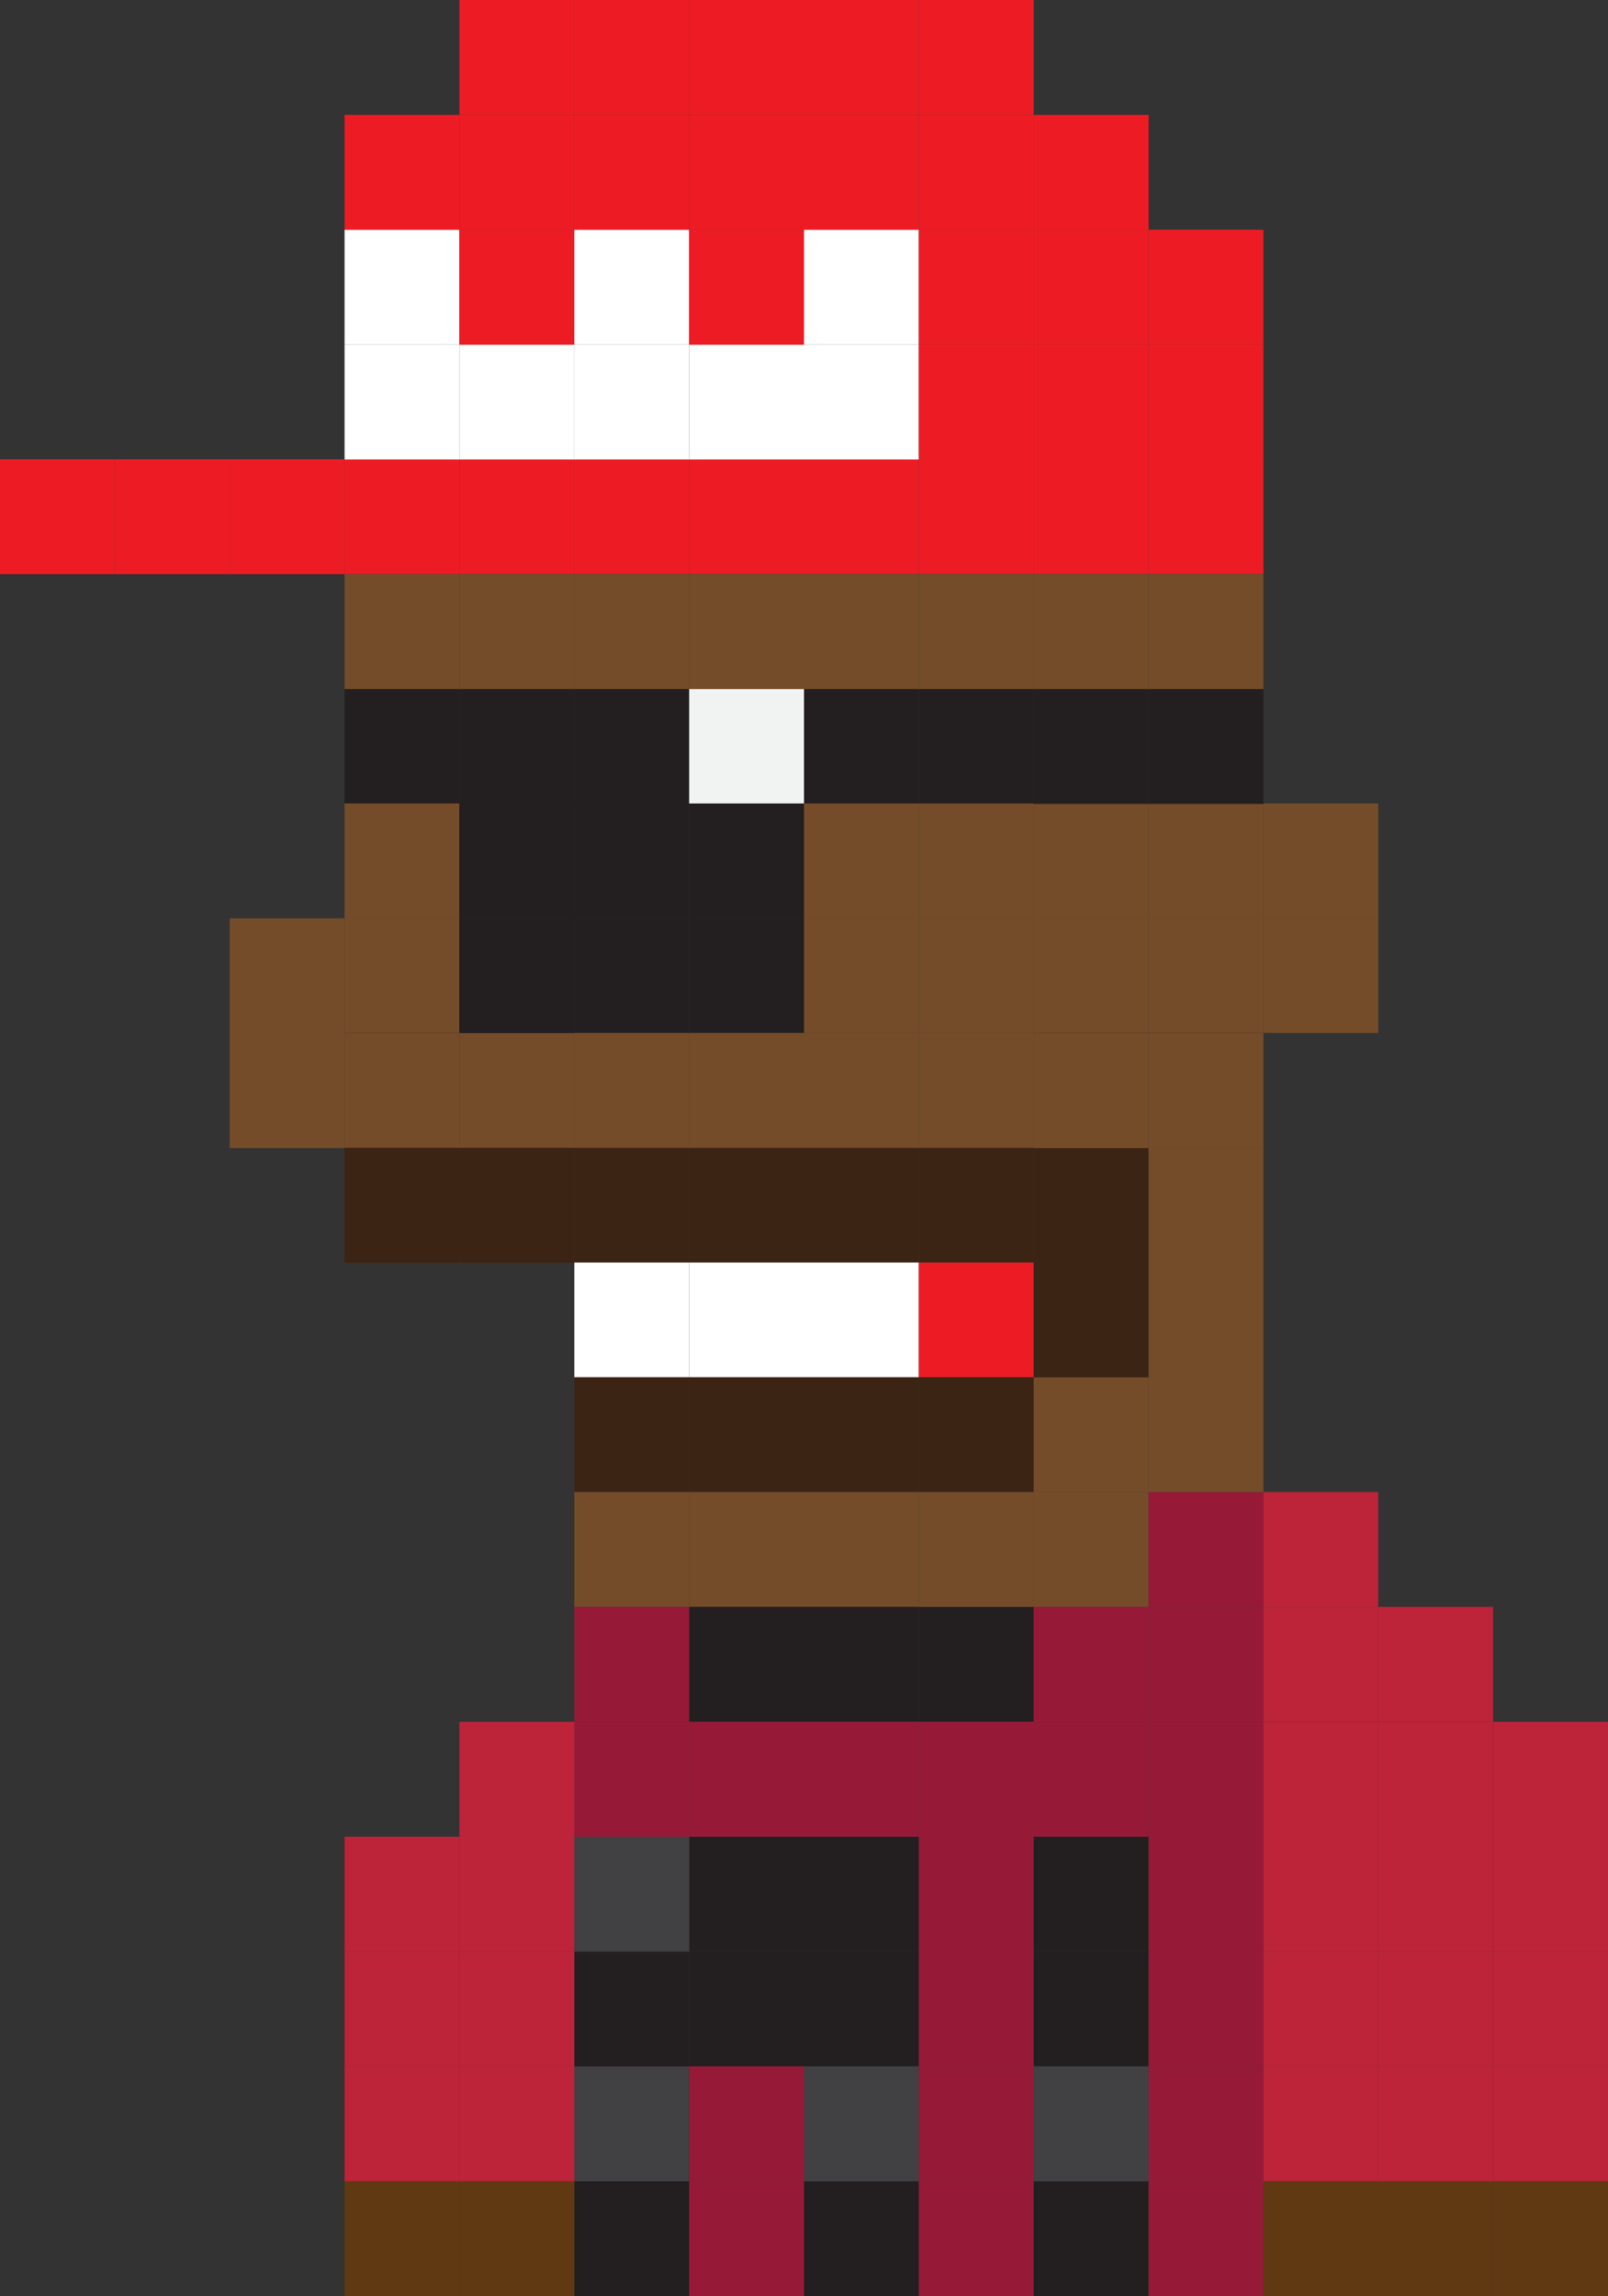 <?xml version="1.0" encoding="utf-8"?>
<!-- Generator: Adobe Illustrator 15.0.2, SVG Export Plug-In . SVG Version: 6.00 Build 0)  -->
<!DOCTYPE svg PUBLIC "-//W3C//DTD SVG 1.1//EN" "http://www.w3.org/Graphics/SVG/1.1/DTD/svg11.dtd">
<svg version="1.1" id="Layer_1" xmlns="http://www.w3.org/2000/svg" xmlns:xlink="http://www.w3.org/1999/xlink" x="0px" y="0px"
	 width="21px" height="29.982px" viewBox="0 0 21 29.982" enable-background="new 0 0 21 29.982" xml:space="preserve">
<rect x="0" y="0" width="21" height="29.982" fill="#333333" stroke="none"/>
<g>
	<rect x="6" y="5.997" fill="#ED1C24" width="1.5" height="1.5"/>
	<rect x="7.5" y="5.997" fill="#ED1C24" width="1.5" height="1.5"/>
	<rect x="9" y="5.997" fill="#ED1C24" width="1.5" height="1.5"/>
	<rect x="10.5" y="5.997" fill="#ED1C24" width="1.5" height="1.5"/>
	<rect x="12" y="5.997" fill="#ED1C24" width="1.5" height="1.5"/>
	<rect x="4.5" y="7.497" fill="#754C29" width="1.5" height="1.5"/>
	<rect x="6" y="7.497" fill="#754C29" width="1.5" height="1.5"/>
	<rect x="7.5" y="7.497" fill="#754C29" width="1.5" height="1.5"/>
	<rect x="9" y="7.497" fill="#754C29" width="1.5" height="1.5"/>
	<rect x="10.5" y="7.497" fill="#754C29" width="1.5" height="1.5"/>
	<rect x="12" y="7.497" fill="#754C29" width="1.5" height="1.5"/>
	<rect x="4.5" y="8.997" fill="#231F20" width="1.5" height="1.5"/>
	<rect x="6" y="8.997" fill="#231F20" width="1.5" height="1.5"/>
	<rect x="4.5" y="10.491" fill="#754C29" width="1.5" height="1.5"/>
	<rect x="6" y="10.491" fill="#231F20" width="1.5" height="1.5"/>
	<rect x="4.5" y="11.988" fill="#754C29" width="1.5" height="1.5"/>
	<rect x="6" y="11.988" fill="#231F20" width="1.5" height="1.5"/>
	<rect x="4.5" y="13.491" fill="#754C29" width="1.5" height="1.5"/>
	<rect x="6" y="13.491" fill="#754C29" width="1.5" height="1.5"/>
	<rect x="4.5" y="14.988" fill="#3C2415" width="1.5" height="1.5"/>
	<rect x="3" y="13.491" fill="#754C29" width="1.5" height="1.5"/>
	<rect x="3" y="11.991" fill="#754C29" width="1.5" height="1.5"/>
	<rect x="6" y="14.988" fill="#3C2415" width="1.5" height="1.5"/>
	<rect x="9" y="14.988" fill="#3C2415" width="1.5" height="1.5"/>
	<rect x="7.5" y="14.988" fill="#3C2415" width="1.5" height="1.5"/>
	<rect x="10.5" y="14.988" fill="#3C2415" width="1.5" height="1.5"/>
	<rect x="13.5" y="14.988" fill="#3C2415" width="1.5" height="1.5"/>
	<rect x="12" y="14.988" fill="#3C2415" width="1.5" height="1.5"/>
	<rect x="9" y="16.485" fill="#FFFFFF" width="1.5" height="1.5"/>
	<rect x="7.5" y="16.485" fill="#FFFFFF" width="1.5" height="1.5"/>
	<rect x="10.5" y="16.485" fill="#FFFFFF" width="1.5" height="1.5"/>
	<rect x="12" y="16.485" fill="#ED1C24" width="1.5" height="1.5"/>
	<rect x="9" y="17.982" fill="#3C2415" width="1.5" height="1.5"/>
	<rect x="7.5" y="17.982" fill="#3C2415" width="1.5" height="1.5"/>
	<rect x="10.5" y="17.982" fill="#3C2415" width="1.5" height="1.5"/>
	<rect x="12" y="17.982" fill="#3C2415" width="1.5" height="1.5"/>
	<rect x="9" y="19.482" fill="#754C29" width="1.5" height="1.5"/>
	<rect x="7.5" y="19.482" fill="#754C29" width="1.5" height="1.5"/>
	<rect x="10.5" y="19.482" fill="#754C29" width="1.5" height="1.5"/>
	<rect x="9" y="20.982" fill="#231F20" width="1.5" height="1.5"/>
	<rect x="10.5" y="20.982" fill="#231F20" width="1.5" height="1.5"/>
	<rect x="9" y="22.482" fill="#961A38" width="1.5" height="1.5"/>
	<rect x="10.5" y="22.482" fill="#961A38" width="1.5" height="1.5"/>
	<rect x="12" y="20.982" fill="#231F20" width="1.5" height="1.5"/>
	<rect x="12" y="19.482" fill="#754C29" width="1.5" height="1.5"/>
	<rect x="13.5" y="19.482" fill="#754C29" width="1.5" height="1.5"/>
	<rect x="13.5" y="20.982" fill="#961A38" width="1.5" height="1.5"/>
	<rect x="15" y="20.982" fill="#961A38" width="1.5" height="1.5"/>
	<rect x="15" y="19.482" fill="#961A38" width="1.5" height="1.5"/>
	<rect x="16.5" y="20.982" fill="#BD2339" width="1.5" height="1.5"/>
	<rect x="13.5" y="22.482" fill="#961A38" width="1.5" height="1.5"/>
	<rect x="12" y="22.482" fill="#961A38" width="1.5" height="1.5"/>
	<rect x="7.5" y="22.482" fill="#961A38" width="1.5" height="1.5"/>
	<rect x="7.5" y="20.982" fill="#961A38" width="1.5" height="1.5"/>
	<rect x="6" y="22.482" fill="#BD2339" width="1.5" height="1.5"/>
	<rect x="15" y="22.482" fill="#961A38" width="1.5" height="1.5"/>
	<rect x="16.5" y="22.482" fill="#BD2339" width="1.5" height="1.5"/>
	<rect x="18" y="20.982" fill="#BD2339" width="1.5" height="1.5"/>
	<rect x="18" y="22.482" fill="#BD2339" width="1.5" height="1.5"/>
	<rect x="19.5" y="22.482" fill="#BD2339" width="1.5" height="1.5"/>
	<rect x="9" y="25.482" fill="#231F20" width="1.5" height="1.5"/>
	<rect x="10.5" y="25.482" fill="#231F20" width="1.5" height="1.5"/>
	<rect x="13.5" y="25.482" fill="#231F20" width="1.5" height="1.5"/>
	<rect x="12" y="25.482" fill="#961A38" width="1.5" height="1.5"/>
	<rect x="7.5" y="25.482" fill="#231F20" width="1.5" height="1.5"/>
	<rect x="7.5" y="26.982" fill="#231F20" width="1.5" height="1.5"/>
	<rect x="6" y="25.482" fill="#BD2339" width="1.5" height="1.5"/>
	<rect x="4.5" y="25.482" fill="#BD2339" width="1.5" height="1.5"/>
	<rect x="15" y="25.482" fill="#961A38" width="1.5" height="1.5"/>
	<rect x="16.5" y="25.482" fill="#BD2339" width="1.5" height="1.5"/>
	<rect x="18" y="25.482" fill="#BD2339" width="1.5" height="1.5"/>
	<rect x="19.5" y="25.482" fill="#BD2339" width="1.5" height="1.5"/>
	<rect x="9" y="28.482" fill="#961A38" width="1.5" height="1.5"/>
	<rect x="10.5" y="28.482" fill="#231F20" width="1.5" height="1.5"/>
	<rect x="13.5" y="28.482" fill="#231F20" width="1.5" height="1.5"/>
	<rect x="12" y="28.482" fill="#961A38" width="1.5" height="1.5"/>
	<rect x="7.5" y="28.482" fill="#231F20" width="1.5" height="1.5"/>
	<rect x="6" y="28.482" fill="#603913" width="1.5" height="1.5"/>
	<rect x="4.5" y="28.482" fill="#603913" width="1.5" height="1.5"/>
	<rect x="15" y="28.482" fill="#961A38" width="1.5" height="1.5"/>
	<rect x="16.5" y="28.482" fill="#603913" width="1.5" height="1.5"/>
	<rect x="18" y="28.482" fill="#603913" width="1.5" height="1.5"/>
	<rect x="19.5" y="28.482" fill="#603913" width="1.5" height="1.5"/>
	<rect x="9" y="23.982" fill="#231F20" width="1.5" height="1.5"/>
	<rect x="10.5" y="23.982" fill="#231F20" width="1.5" height="1.5"/>
	<rect x="13.5" y="23.982" fill="#231F20" width="1.5" height="1.5"/>
	<rect x="12" y="23.982" fill="#961A38" width="1.5" height="1.5"/>
	<rect x="7.5" y="23.982" fill="#414042" width="1.5" height="1.5"/>
	<rect x="6" y="23.982" fill="#BD2339" width="1.5" height="1.5"/>
	<rect x="4.5" y="23.982" fill="#BD2339" width="1.5" height="1.5"/>
	<rect x="15" y="23.982" fill="#961A38" width="1.5" height="1.5"/>
	<rect x="16.5" y="23.982" fill="#BD2339" width="1.5" height="1.5"/>
	<rect x="18" y="23.982" fill="#BD2339" width="1.5" height="1.5"/>
	<rect x="19.5" y="23.982" fill="#BD2339" width="1.5" height="1.5"/>
	<rect x="9" y="26.982" fill="#961A38" width="1.5" height="1.5"/>
	<rect x="10.5" y="26.982" fill="#414042" width="1.5" height="1.5"/>
	<rect x="13.5" y="26.982" fill="#414042" width="1.5" height="1.5"/>
	<rect x="12" y="26.982" fill="#961A38" width="1.5" height="1.5"/>
	<rect x="7.5" y="26.982" fill="#414042" width="1.5" height="1.5"/>
	<rect x="6" y="26.982" fill="#BD2339" width="1.5" height="1.5"/>
	<rect x="4.5" y="26.982" fill="#BD2339" width="1.5" height="1.5"/>
	<rect x="15" y="26.982" fill="#961A38" width="1.5" height="1.5"/>
	<rect x="16.5" y="26.982" fill="#BD2339" width="1.5" height="1.5"/>
	<rect x="18" y="26.982" fill="#BD2339" width="1.5" height="1.5"/>
	<rect x="19.5" y="26.982" fill="#BD2339" width="1.5" height="1.5"/>
	<rect x="16.5" y="19.482" fill="#BD2339" width="1.5" height="1.5"/>
	<rect x="15" y="14.988" fill="#754C29" width="1.5" height="1.5"/>
	<rect x="13.5" y="13.491" fill="#754C29" width="1.5" height="1.5"/>
	<rect x="15" y="13.491" fill="#754C29" width="1.5" height="1.5"/>
	<rect x="13.5" y="17.982" fill="#754C29" width="1.5" height="1.5"/>
	<rect x="15" y="17.982" fill="#754C29" width="1.5" height="1.5"/>
	<rect x="13.5" y="16.485" fill="#3C2415" width="1.5" height="1.5"/>
	<rect x="15" y="16.485" fill="#754C29" width="1.5" height="1.5"/>
	<rect x="13.5" y="11.988" fill="#754C29" width="1.5" height="1.5"/>
	<rect x="15" y="11.988" fill="#754C29" width="1.5" height="1.5"/>
	<rect x="13.5" y="10.491" fill="#754C29" width="1.5" height="1.5"/>
	<rect x="15" y="10.491" fill="#754C29" width="1.5" height="1.5"/>
	<rect x="16.5" y="11.988" fill="#754C29" width="1.5" height="1.5"/>
	<rect x="16.5" y="10.491" fill="#754C29" width="1.5" height="1.5"/>
	<rect x="7.5" y="8.997" fill="#231F20" width="1.5" height="1.5"/>
	<rect x="9" y="8.997" fill="#F1F2F2" width="1.5" height="1.5"/>
	<rect x="10.5" y="8.997" fill="#231F20" width="1.5" height="1.5"/>
	<rect x="12" y="8.997" fill="#231F20" width="1.5" height="1.5"/>
	<rect x="7.5" y="10.491" fill="#231F20" width="1.5" height="1.5"/>
	<rect x="9" y="10.491" fill="#231F20" width="1.5" height="1.5"/>
	<rect x="10.5" y="10.491" fill="#754C29" width="1.5" height="1.5"/>
	<rect x="12" y="10.491" fill="#754C29" width="1.5" height="1.5"/>
	<rect x="7.5" y="11.988" fill="#231F20" width="1.5" height="1.5"/>
	<rect x="9" y="11.988" fill="#231F20" width="1.5" height="1.5"/>
	<rect x="10.5" y="11.988" fill="#754C29" width="1.5" height="1.5"/>
	<rect x="12" y="11.988" fill="#754C29" width="1.5" height="1.5"/>
	<rect x="7.5" y="13.488" fill="#754C29" width="1.5" height="1.5"/>
	<rect x="9" y="13.488" fill="#754C29" width="1.5" height="1.5"/>
	<rect x="10.5" y="13.488" fill="#754C29" width="1.5" height="1.5"/>
	<rect x="12" y="13.488" fill="#754C29" width="1.5" height="1.5"/>
	<rect x="13.5" y="5.997" fill="#ED1C24" width="1.5" height="1.5"/>
	<rect x="15" y="5.997" fill="#ED1C24" width="1.5" height="1.5"/>
	<rect x="6" y="4.5" fill="#FFFFFF" width="1.5" height="1.5"/>
	<rect x="4.5" y="5.997" fill="#ED1C24" width="1.5" height="1.5"/>
	<rect x="3" y="5.997" fill="#ED1C24" width="1.5" height="1.5"/>
	<rect x="1.5" y="5.997" fill="#ED1C24" width="1.5" height="1.5"/>
	<rect y="5.997" fill="#ED1C24" width="1.5" height="1.5"/>
	<rect x="4.5" y="4.5" fill="#FFFFFF" width="1.5" height="1.5"/>
	<rect x="4.5" y="3" fill="#FFFFFF" width="1.5" height="1.5"/>
	<rect x="4.5" y="1.5" fill="#ED1C24" width="1.5" height="1.5"/>
	<rect x="7.5" y="4.5" fill="#FFFFFF" width="1.5" height="1.5"/>
	<rect x="9" y="4.5" fill="#FFFFFF" width="1.5" height="1.5"/>
	<rect x="10.5" y="4.5" fill="#FFFFFF" width="1.5" height="1.5"/>
	<rect x="12" y="4.5" fill="#ED1C24" width="1.5" height="1.5"/>
	<rect x="6" y="3" fill="#ED1C24" width="1.5" height="1.5"/>
	<rect x="7.5" y="3" fill="#FFFFFF" width="1.5" height="1.5"/>
	<rect x="9" y="3" fill="#ED1C24" width="1.5" height="1.5"/>
	<rect x="10.5" y="3" fill="#FFFFFF" width="1.5" height="1.5"/>
	<rect x="12" y="3" fill="#ED1C24" width="1.5" height="1.5"/>
	<rect x="13.5" y="4.5" fill="#ED1C24" width="1.5" height="1.5"/>
	<rect x="13.5" y="3" fill="#ED1C24" width="1.5" height="1.5"/>
	<rect x="6" y="1.5" fill="#ED1C24" width="1.5" height="1.5"/>
	<rect x="7.5" y="1.5" fill="#ED1C24" width="1.5" height="1.5"/>
	<rect x="9" y="1.5" fill="#ED1C24" width="1.5" height="1.5"/>
	<rect x="10.5" y="1.5" fill="#ED1C24" width="1.5" height="1.5"/>
	<rect x="12" y="1.5" fill="#ED1C24" width="1.5" height="1.5"/>
	<rect x="6" fill="#ED1C24" width="1.5" height="1.5"/>
	<rect x="7.5" fill="#ED1C24" width="1.5" height="1.5"/>
	<rect x="9" fill="#ED1C24" width="1.5" height="1.5"/>
	<rect x="10.5" fill="#ED1C24" width="1.5" height="1.5"/>
	<rect x="12" fill="#ED1C24" width="1.5" height="1.5"/>
	<rect x="13.5" y="1.5" fill="#ED1C24" width="1.5" height="1.5"/>
	<rect x="15" y="4.5" fill="#ED1C24" width="1.5" height="1.5"/>
	<rect x="15" y="3" fill="#ED1C24" width="1.5" height="1.5"/>
	<rect x="13.5" y="7.497" fill="#754C29" width="1.5" height="1.5"/>
	<rect x="15" y="7.497" fill="#754C29" width="1.5" height="1.5"/>
	<rect x="13.5" y="8.997" fill="#231F20" width="1.5" height="1.5"/>
	<rect x="15" y="8.997" fill="#231F20" width="1.5" height="1.5"/>
</g>
</svg>
